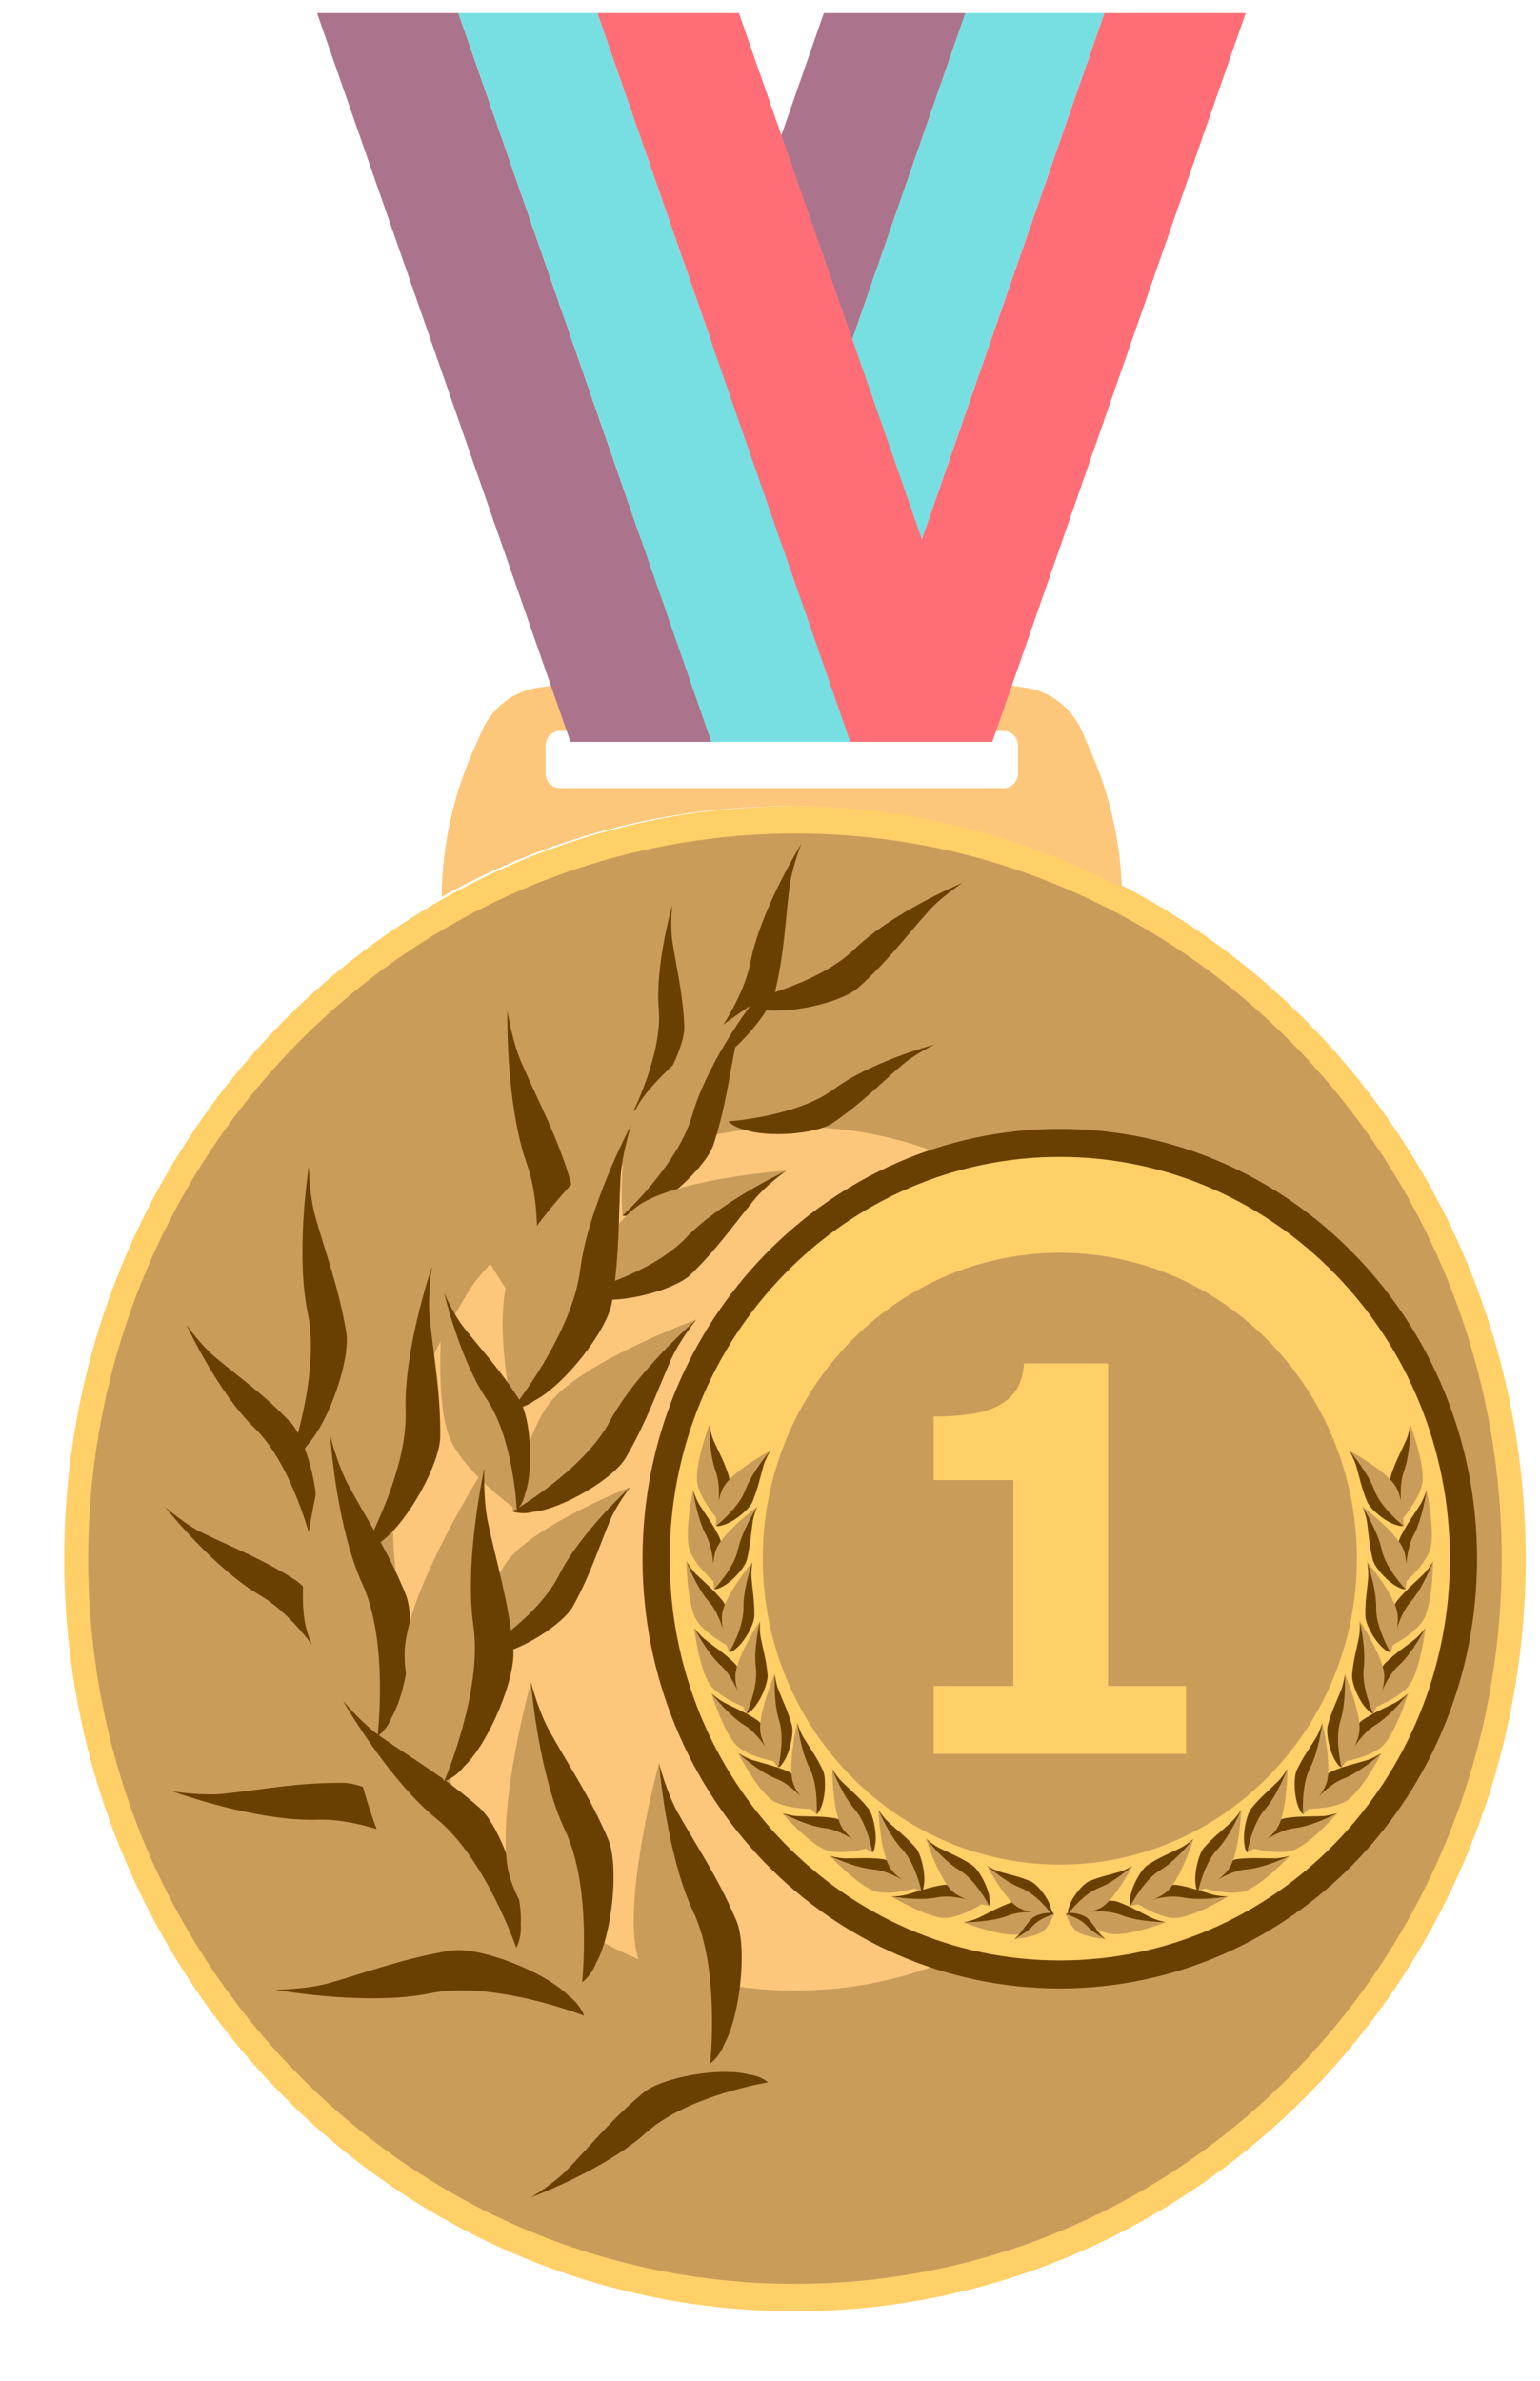 <svg width="22" height="34" viewBox="0 0 22 34" fill="none" xmlns="http://www.w3.org/2000/svg">
<g id="Group 27">
<path id="path16" d="M16.098 12.682C19.48 14.46 21.796 18.081 21.796 22.259C21.796 28.195 17.122 33.007 11.356 33.007C5.59 33.007 0.917 28.195 0.917 22.259C0.917 18.179 3.125 14.63 6.379 12.809C7.858 11.982 9.553 11.512 11.356 11.512C13.063 11.512 14.675 11.934 16.098 12.682Z" fill="#FFCF68"/>
<path id="path18" d="M11.356 32.567C8.682 32.567 6.167 31.495 4.276 29.548C2.385 27.601 1.344 25.013 1.344 22.259C1.344 18.477 3.352 15.004 6.583 13.196C8.039 12.382 9.689 11.952 11.356 11.952C12.958 11.952 14.488 12.329 15.903 13.074C17.522 13.925 18.888 15.214 19.853 16.804C20.844 18.437 21.369 20.323 21.369 22.259C21.369 25.013 20.327 27.601 18.436 29.548C16.545 31.495 14.03 32.567 11.356 32.567Z" fill="#FDC77B"/>
<path id="path20" d="M11.356 31.31C9.008 31.31 6.8 30.369 5.14 28.659C3.479 26.95 2.565 24.677 2.565 22.259C2.565 18.938 4.328 15.889 7.165 14.301C8.443 13.586 9.892 13.209 11.356 13.209C12.763 13.209 14.106 13.54 15.349 14.194C16.77 14.941 17.969 16.073 18.817 17.469C19.687 18.903 20.148 20.559 20.148 22.259C20.148 24.677 19.233 26.95 17.573 28.659C15.912 30.369 13.704 31.31 11.356 31.31Z" stroke="#CA9C5A" stroke-width="2.611" stroke-miterlimit="10"/>
<path id="path22" d="M11.356 28.397C9.764 28.397 8.267 27.758 7.141 26.599C6.015 25.44 5.395 23.899 5.395 22.259C5.395 20.007 6.59 17.94 8.514 16.863C9.381 16.378 10.364 16.122 11.356 16.122C12.31 16.122 13.221 16.347 14.064 16.791C15.027 17.297 15.841 18.065 16.415 19.011C17.005 19.983 17.318 21.107 17.318 22.259C17.318 23.899 16.697 25.44 15.572 26.599C14.445 27.758 12.948 28.397 11.356 28.397V28.397Z" stroke="#FDC77B" stroke-width="1.865" stroke-miterlimit="10"/>
<path id="path24" d="M11.356 29.733C9.417 29.733 7.594 28.955 6.223 27.544C4.853 26.132 4.098 24.256 4.098 22.259C4.098 19.517 5.553 16.999 7.896 15.688C8.951 15.098 10.148 14.787 11.356 14.787C12.518 14.787 13.627 15.06 14.653 15.6C15.826 16.217 16.817 17.152 17.516 18.304C18.235 19.488 18.615 20.856 18.615 22.259C18.615 24.255 17.86 26.132 16.489 27.544C15.118 28.955 13.295 29.733 11.356 29.733V29.733Z" stroke="#CA9C5A" stroke-width="2.611" stroke-miterlimit="10"/>
<path id="path26" d="M14.543 11.046V10.649C14.543 10.534 14.453 10.44 14.341 10.44H7.996C7.885 10.44 7.794 10.534 7.794 10.649V11.046C7.794 11.161 7.885 11.255 7.996 11.255H14.341C14.453 11.255 14.543 11.161 14.543 11.046ZM15.59 10.748C15.856 11.359 16.003 12.016 16.027 12.682C14.604 11.934 12.992 11.512 11.285 11.512C9.482 11.512 7.787 11.982 6.308 12.809C6.316 12.099 6.465 11.398 6.748 10.748L6.88 10.446C7.027 10.108 7.332 9.871 7.689 9.82L8.078 9.763C10.128 9.468 12.209 9.468 14.26 9.763L14.648 9.82C15.005 9.871 15.311 10.108 15.458 10.446L15.59 10.748Z" fill="#FDC77B"/>
<path id="path28" d="M17.796 0.187L14.176 10.594H12.165L15.774 0.195V0.187H17.796Z" fill="#FF6E77"/>
<path id="path30" d="M15.774 0.187V0.195L12.165 10.594H10.179L13.788 0.195V0.187H15.774Z" fill="#77DFE1"/>
<path id="path32" d="M13.788 0.187V0.195L10.179 10.594H8.15L11.769 0.187H13.788Z" fill="#AC748C"/>
<path id="path34" d="M21.101 22.26C21.101 25.649 18.432 28.397 15.14 28.397C11.848 28.397 9.179 25.649 9.179 22.26C9.179 18.87 11.848 16.122 15.14 16.122C18.432 16.122 21.101 18.87 21.101 22.26Z" fill="#6A4000"/>
<path id="path36" d="M4.529 0.187L8.149 10.594H10.161L6.551 0.195V0.187H4.529Z" fill="#AC748C"/>
<path id="path38" d="M6.551 0.187V0.195L10.161 10.594H12.146L8.537 0.195V0.187H6.551Z" fill="#77DFE1"/>
<path id="path40" d="M8.537 0.187V0.195L12.146 10.594H14.175L10.556 0.187H8.537Z" fill="#FF6E77"/>
<path id="path42" d="M20.713 22.26C20.713 25.428 18.218 27.997 15.14 27.997C12.062 27.997 9.567 25.428 9.567 22.26C9.567 19.091 12.062 16.522 15.14 16.522C18.218 16.522 20.713 19.091 20.713 22.26Z" fill="#FFCF68"/>
<path id="path44" d="M19.384 22.26C19.384 24.672 17.484 26.628 15.14 26.628C12.796 26.628 10.896 24.672 10.896 22.26C10.896 19.847 12.796 17.891 15.14 17.891C17.484 17.891 19.384 19.847 19.384 22.26Z" fill="#CA9C5A"/>
<path id="path46" d="M16.943 25.048H13.337V24.077H14.476V21.137H13.337V20.23C13.511 20.23 13.678 20.219 13.838 20.198C13.997 20.177 14.13 20.14 14.237 20.088C14.363 20.026 14.457 19.945 14.52 19.845C14.583 19.745 14.619 19.621 14.629 19.471H15.829V24.077H16.943V25.048Z" fill="#FFCF68"/>
<path id="path48" d="M10.132 20.349C10.132 20.349 10.132 20.349 10.132 20.35C10.132 20.376 10.13 20.758 10.223 21.011C10.319 21.274 10.238 21.682 10.238 21.682C10.238 21.682 9.976 21.375 9.958 21.151C9.935 20.881 10.126 20.364 10.132 20.349Z" fill="#CA9C5A"/>
<path id="path50" d="M10.194 20.571C10.268 20.737 10.345 20.87 10.408 21.069C10.446 21.185 10.39 21.481 10.306 21.604C10.279 21.66 10.238 21.682 10.238 21.682C10.238 21.682 10.319 21.274 10.223 21.011C10.13 20.758 10.132 20.376 10.132 20.35C10.135 20.364 10.156 20.484 10.194 20.571Z" fill="#6A4000"/>
<path id="path52" d="M11.004 20.718C11.004 20.718 11.004 20.718 11.004 20.718C10.986 20.738 10.741 21.024 10.648 21.277C10.551 21.54 10.228 21.791 10.228 21.791C10.228 21.791 10.229 21.382 10.359 21.201C10.515 20.983 10.989 20.725 11.004 20.718Z" fill="#CA9C5A"/>
<path id="path54" d="M10.908 20.927C10.857 21.102 10.829 21.254 10.75 21.446C10.704 21.559 10.472 21.744 10.33 21.779C10.274 21.802 10.228 21.791 10.228 21.791C10.228 21.791 10.551 21.54 10.648 21.277C10.741 21.024 10.986 20.738 11.004 20.718C10.996 20.731 10.935 20.836 10.908 20.927Z" fill="#6A4000"/>
<path id="path56" d="M9.901 21.283C9.901 21.283 9.902 21.284 9.902 21.284C9.905 21.31 9.958 21.688 10.086 21.925C10.218 22.17 10.195 22.586 10.195 22.586C10.195 22.586 9.893 22.322 9.843 22.103C9.782 21.839 9.898 21.3 9.901 21.283Z" fill="#CA9C5A"/>
<path id="path58" d="M9.995 21.494C10.091 21.647 10.186 21.767 10.277 21.954C10.33 22.063 10.318 22.364 10.252 22.498C10.233 22.558 10.195 22.586 10.195 22.586C10.195 22.586 10.218 22.17 10.086 21.925C9.958 21.688 9.905 21.31 9.902 21.284C9.907 21.298 9.944 21.414 9.995 21.494Z" fill="#6A4000"/>
<path id="path60" d="M10.817 21.517C10.816 21.517 10.816 21.517 10.816 21.517C10.802 21.54 10.599 21.859 10.543 22.124C10.486 22.398 10.202 22.695 10.202 22.695C10.202 22.695 10.144 22.291 10.247 22.092C10.37 21.853 10.803 21.526 10.817 21.517Z" fill="#CA9C5A"/>
<path id="path62" d="M10.752 21.738C10.726 21.919 10.72 22.074 10.669 22.276C10.639 22.394 10.436 22.612 10.301 22.668C10.248 22.7 10.202 22.695 10.202 22.695C10.202 22.695 10.486 22.398 10.543 22.124C10.6 21.859 10.802 21.54 10.816 21.517C10.811 21.531 10.765 21.644 10.752 21.738Z" fill="#6A4000"/>
<path id="path64" d="M9.806 22.297C9.806 22.298 9.807 22.298 9.807 22.298C9.816 22.323 9.952 22.678 10.13 22.878C10.314 23.085 10.385 23.495 10.385 23.495C10.385 23.495 10.032 23.31 9.934 23.109C9.815 22.867 9.806 22.315 9.806 22.297Z" fill="#CA9C5A"/>
<path id="path66" d="M9.944 22.48C10.073 22.606 10.192 22.701 10.323 22.861C10.399 22.954 10.455 23.25 10.421 23.396C10.416 23.459 10.385 23.495 10.385 23.495C10.385 23.495 10.314 23.085 10.13 22.878C9.952 22.678 9.816 22.323 9.807 22.298C9.815 22.311 9.877 22.415 9.944 22.48Z" fill="#6A4000"/>
<path id="path68" d="M10.749 22.306C10.749 22.307 10.749 22.307 10.749 22.307C10.74 22.332 10.615 22.691 10.62 22.962C10.626 23.243 10.416 23.599 10.416 23.599C10.416 23.599 10.269 23.22 10.325 23.003C10.391 22.74 10.738 22.319 10.749 22.306Z" fill="#CA9C5A"/>
<path id="path70" d="M10.736 22.538C10.752 22.72 10.78 22.871 10.776 23.08C10.774 23.202 10.626 23.463 10.506 23.549C10.462 23.593 10.416 23.599 10.416 23.599C10.416 23.599 10.626 23.243 10.62 22.962C10.615 22.691 10.74 22.332 10.749 22.307C10.747 22.322 10.728 22.443 10.736 22.538Z" fill="#6A4000"/>
<path id="path72" d="M9.917 23.249C9.918 23.249 9.918 23.249 9.918 23.25C9.93 23.273 10.103 23.61 10.301 23.789C10.506 23.974 10.621 24.374 10.621 24.374C10.621 24.374 10.25 24.23 10.131 24.041C9.987 23.814 9.919 23.266 9.917 23.249Z" fill="#CA9C5A"/>
<path id="path74" d="M10.074 23.415C10.216 23.526 10.344 23.606 10.491 23.75C10.577 23.834 10.664 24.122 10.646 24.271C10.647 24.334 10.621 24.374 10.621 24.374C10.621 24.374 10.506 23.974 10.301 23.789C10.103 23.61 9.93 23.273 9.918 23.25C9.927 23.261 10.001 23.357 10.074 23.415Z" fill="#6A4000"/>
<path id="path76" d="M10.856 23.151C10.855 23.151 10.856 23.152 10.856 23.152C10.849 23.178 10.763 23.549 10.797 23.817C10.833 24.096 10.663 24.474 10.663 24.474C10.663 24.474 10.476 24.114 10.508 23.891C10.546 23.623 10.846 23.165 10.856 23.151Z" fill="#CA9C5A"/>
<path id="path78" d="M10.867 23.382C10.902 23.562 10.947 23.709 10.965 23.917C10.975 24.039 10.856 24.314 10.747 24.414C10.708 24.462 10.663 24.474 10.663 24.474C10.663 24.474 10.833 24.096 10.797 23.817C10.763 23.549 10.849 23.178 10.856 23.152C10.855 23.167 10.849 23.289 10.867 23.382Z" fill="#6A4000"/>
<path id="path80" d="M10.163 24.182C10.163 24.182 10.164 24.182 10.164 24.183C10.18 24.204 10.411 24.502 10.637 24.64C10.872 24.782 11.057 25.153 11.057 25.153C11.057 25.153 10.666 25.082 10.515 24.92C10.333 24.724 10.168 24.198 10.163 24.182Z" fill="#CA9C5A"/>
<path id="path82" d="M10.347 24.315C10.506 24.397 10.646 24.452 10.817 24.565C10.916 24.631 11.054 24.898 11.063 25.048C11.076 25.109 11.057 25.153 11.057 25.153C11.057 25.153 10.872 24.782 10.637 24.64C10.411 24.502 10.18 24.204 10.164 24.183C10.175 24.192 10.264 24.272 10.347 24.315Z" fill="#6A4000"/>
<path id="path84" d="M11.067 23.907C11.067 23.907 11.068 23.907 11.068 23.908C11.066 23.934 11.048 24.315 11.13 24.573C11.215 24.84 11.116 25.243 11.116 25.243C11.116 25.243 10.868 24.925 10.859 24.7C10.848 24.429 11.06 23.922 11.067 23.907Z" fill="#CA9C5A"/>
<path id="path86" d="M11.12 24.132C11.187 24.301 11.257 24.438 11.313 24.639C11.345 24.756 11.277 25.05 11.188 25.169C11.158 25.223 11.116 25.243 11.116 25.243C11.116 25.243 11.215 24.84 11.13 24.573C11.048 24.315 11.066 23.934 11.068 23.908C11.07 23.922 11.085 24.044 11.12 24.132Z" fill="#6A4000"/>
<path id="path88" d="M10.546 25.037C10.546 25.038 10.546 25.038 10.547 25.038C10.566 25.056 10.844 25.308 11.091 25.403C11.346 25.501 11.591 25.832 11.591 25.832C11.591 25.832 11.194 25.834 11.018 25.7C10.805 25.54 10.553 25.053 10.546 25.037Z" fill="#CA9C5A"/>
<path id="path90" d="M10.75 25.136C10.92 25.188 11.067 25.216 11.255 25.297C11.364 25.344 11.544 25.582 11.579 25.728C11.602 25.786 11.591 25.832 11.591 25.832C11.591 25.832 11.346 25.501 11.091 25.403C10.844 25.308 10.566 25.056 10.547 25.038C10.559 25.046 10.661 25.108 10.75 25.136Z" fill="#6A4000"/>
<path id="path92" d="M11.389 24.604C11.389 24.604 11.39 24.604 11.39 24.605C11.393 24.631 11.44 25.009 11.564 25.248C11.693 25.495 11.664 25.911 11.664 25.911C11.664 25.911 11.366 25.642 11.319 25.422C11.262 25.158 11.385 24.62 11.389 24.604Z" fill="#CA9C5A"/>
<path id="path94" d="M11.48 24.816C11.574 24.97 11.667 25.092 11.755 25.28C11.807 25.39 11.79 25.691 11.723 25.824C11.703 25.883 11.665 25.911 11.665 25.911C11.665 25.911 11.693 25.495 11.564 25.248C11.44 25.009 11.393 24.631 11.39 24.605C11.394 24.619 11.43 24.735 11.48 24.816Z" fill="#6A4000"/>
<path id="path96" d="M11.172 25.892C11.172 25.892 11.173 25.892 11.173 25.892C11.196 25.904 11.525 26.079 11.787 26.109C12.058 26.14 12.374 26.4 12.374 26.4C12.374 26.4 11.99 26.501 11.787 26.416C11.543 26.314 11.183 25.904 11.172 25.892Z" fill="#CA9C5A"/>
<path id="path98" d="M11.393 25.936C11.571 25.943 11.72 25.934 11.921 25.965C12.038 25.984 12.27 26.169 12.338 26.302C12.374 26.352 12.374 26.4 12.374 26.4C12.374 26.4 12.058 26.14 11.787 26.109C11.525 26.079 11.196 25.904 11.173 25.892C11.187 25.896 11.3 25.931 11.393 25.936Z" fill="#6A4000"/>
<path id="path100" d="M11.887 25.259C11.888 25.259 11.888 25.26 11.888 25.26C11.897 25.285 12.033 25.64 12.21 25.84C12.393 26.048 12.464 26.458 12.464 26.458C12.464 26.458 12.111 26.272 12.013 26.071C11.895 25.829 11.887 25.276 11.887 25.259Z" fill="#CA9C5A"/>
<path id="path102" d="M12.025 25.442C12.154 25.569 12.272 25.663 12.402 25.823C12.479 25.917 12.534 26.213 12.5 26.359C12.494 26.422 12.464 26.458 12.464 26.458C12.464 26.458 12.393 26.048 12.21 25.84C12.033 25.64 11.897 25.285 11.888 25.26C11.896 25.273 11.958 25.376 12.025 25.442Z" fill="#6A4000"/>
<path id="path104" d="M11.855 26.503C11.855 26.504 11.856 26.503 11.856 26.504C11.879 26.515 12.215 26.677 12.477 26.698C12.749 26.719 13.074 26.967 13.074 26.967C13.074 26.967 12.694 27.082 12.488 27.004C12.241 26.912 11.867 26.516 11.855 26.503Z" fill="#CA9C5A"/>
<path id="path106" d="M12.078 26.539C12.255 26.54 12.404 26.525 12.606 26.549C12.724 26.563 12.961 26.739 13.034 26.87C13.072 26.919 13.074 26.967 13.074 26.967C13.074 26.967 12.749 26.719 12.477 26.698C12.215 26.677 11.879 26.515 11.856 26.504C11.87 26.507 11.985 26.538 12.078 26.539Z" fill="#6A4000"/>
<path id="path108" d="M12.548 25.845C12.548 25.845 12.548 25.845 12.548 25.846C12.558 25.87 12.706 26.22 12.89 26.413C13.081 26.614 13.166 27.021 13.166 27.021C13.166 27.021 12.807 26.849 12.702 26.651C12.575 26.413 12.548 25.862 12.548 25.845Z" fill="#CA9C5A"/>
<path id="path110" d="M12.692 26.022C12.825 26.144 12.946 26.234 13.082 26.389C13.162 26.48 13.227 26.774 13.198 26.921C13.195 26.984 13.166 27.021 13.166 27.021C13.166 27.021 13.081 26.614 12.89 26.413C12.706 26.22 12.558 25.87 12.548 25.846C12.556 25.858 12.623 25.959 12.692 26.022Z" fill="#6A4000"/>
<path id="path112" d="M12.733 27.083C12.733 27.083 12.733 27.083 12.734 27.083C12.759 27.088 13.125 27.151 13.383 27.098C13.65 27.042 14.028 27.191 14.028 27.191C14.028 27.191 13.692 27.407 13.474 27.39C13.211 27.37 12.747 27.092 12.733 27.083Z" fill="#CA9C5A"/>
<path id="path114" d="M12.956 27.056C13.127 27.008 13.267 26.952 13.468 26.919C13.585 26.9 13.86 27.004 13.964 27.109C14.013 27.146 14.028 27.191 14.028 27.191C14.028 27.191 13.65 27.042 13.383 27.098C13.125 27.151 12.759 27.088 12.734 27.083C12.748 27.083 12.867 27.081 12.956 27.056Z" fill="#6A4000"/>
<path id="path116" d="M13.763 27.453C13.763 27.453 13.764 27.453 13.764 27.453C13.79 27.453 14.16 27.453 14.406 27.356C14.661 27.255 15.057 27.337 15.057 27.337C15.057 27.337 14.761 27.608 14.543 27.628C14.281 27.653 13.778 27.46 13.763 27.453Z" fill="#CA9C5A"/>
<path id="path118" d="M13.979 27.388C14.14 27.311 14.268 27.232 14.461 27.165C14.573 27.125 14.861 27.18 14.981 27.266C15.036 27.294 15.057 27.337 15.057 27.337C15.057 27.337 14.661 27.255 14.406 27.356C14.16 27.453 13.79 27.453 13.764 27.453C13.778 27.45 13.895 27.428 13.979 27.388Z" fill="#6A4000"/>
<path id="path120" d="M13.227 26.257C13.227 26.257 13.228 26.257 13.228 26.257C13.244 26.278 13.478 26.574 13.706 26.709C13.942 26.849 14.131 27.218 14.131 27.218C14.131 27.218 13.74 27.152 13.587 26.991C13.403 26.797 13.232 26.273 13.227 26.257Z" fill="#CA9C5A"/>
<path id="path122" d="M13.412 26.388C13.572 26.468 13.713 26.521 13.885 26.633C13.985 26.698 14.125 26.963 14.136 27.113C14.149 27.174 14.131 27.218 14.131 27.218C14.131 27.218 13.942 26.849 13.706 26.709C13.478 26.574 13.244 26.278 13.228 26.257C13.239 26.267 13.329 26.346 13.412 26.388Z" fill="#6A4000"/>
<path id="path124" d="M14.101 26.646C14.101 26.647 14.102 26.647 14.102 26.647C14.119 26.662 14.365 26.88 14.581 26.961C14.806 27.045 15.023 27.333 15.023 27.333C15.023 27.333 14.676 27.337 14.52 27.223C14.333 27.084 14.108 26.66 14.101 26.646Z" fill="#CA9C5A"/>
<path id="path126" d="M14.28 26.73C14.43 26.774 14.559 26.798 14.724 26.867C14.82 26.908 14.98 27.114 15.011 27.242C15.032 27.292 15.023 27.333 15.023 27.333C15.023 27.333 14.806 27.045 14.581 26.961C14.365 26.88 14.119 26.662 14.102 26.647C14.113 26.653 14.203 26.707 14.28 26.73Z" fill="#6A4000"/>
<path id="path128" d="M14.485 27.694C14.485 27.694 14.485 27.694 14.485 27.694C14.497 27.688 14.668 27.6 14.76 27.497C14.856 27.391 15.057 27.335 15.057 27.335C15.057 27.335 14.981 27.53 14.884 27.591C14.769 27.664 14.493 27.693 14.485 27.694Z" fill="#CA9C5A"/>
<path id="path130" d="M14.57 27.613C14.627 27.539 14.669 27.472 14.743 27.396C14.786 27.351 14.932 27.309 15.006 27.32C15.038 27.32 15.057 27.335 15.057 27.335C15.057 27.335 14.856 27.391 14.761 27.497C14.668 27.6 14.497 27.688 14.485 27.694C14.491 27.689 14.54 27.651 14.57 27.613Z" fill="#6A4000"/>
<path id="path132" d="M20.148 20.349C20.148 20.349 20.148 20.349 20.148 20.35C20.148 20.376 20.15 20.758 20.057 21.011C19.961 21.274 20.043 21.682 20.043 21.682C20.043 21.682 20.304 21.375 20.323 21.151C20.346 20.881 20.154 20.364 20.148 20.349Z" fill="#CA9C5A"/>
<path id="path134" d="M20.086 20.571C20.012 20.737 19.936 20.87 19.872 21.069C19.835 21.185 19.89 21.481 19.974 21.604C20.001 21.66 20.043 21.682 20.043 21.682C20.043 21.682 19.961 21.274 20.057 21.011C20.15 20.758 20.148 20.376 20.148 20.35C20.145 20.364 20.125 20.484 20.086 20.571Z" fill="#6A4000"/>
<path id="path136" d="M19.276 20.718C19.276 20.718 19.276 20.718 19.276 20.718C19.294 20.738 19.54 21.024 19.633 21.277C19.729 21.54 20.052 21.791 20.052 21.791C20.052 21.791 20.052 21.382 19.922 21.201C19.765 20.983 19.291 20.725 19.276 20.718Z" fill="#CA9C5A"/>
<path id="path138" d="M19.372 20.927C19.423 21.102 19.451 21.254 19.531 21.446C19.577 21.559 19.808 21.744 19.95 21.779C20.007 21.802 20.052 21.791 20.052 21.791C20.052 21.791 19.729 21.54 19.633 21.277C19.54 21.024 19.294 20.738 19.277 20.718C19.284 20.731 19.345 20.836 19.372 20.927Z" fill="#6A4000"/>
<path id="path140" d="M20.379 21.283C20.379 21.283 20.379 21.284 20.379 21.284C20.375 21.31 20.323 21.688 20.195 21.925C20.062 22.17 20.085 22.586 20.085 22.586C20.085 22.586 20.387 22.322 20.438 22.103C20.498 21.839 20.383 21.3 20.379 21.283Z" fill="#CA9C5A"/>
<path id="path142" d="M20.286 21.494C20.189 21.647 20.095 21.767 20.003 21.954C19.95 22.063 19.962 22.364 20.028 22.498C20.047 22.558 20.085 22.586 20.085 22.586C20.085 22.586 20.062 22.17 20.195 21.925C20.322 21.688 20.375 21.31 20.379 21.284C20.374 21.298 20.336 21.414 20.286 21.494Z" fill="#6A4000"/>
<path id="path144" d="M19.464 21.517C19.464 21.517 19.464 21.517 19.464 21.517C19.479 21.54 19.681 21.859 19.737 22.124C19.795 22.398 20.079 22.695 20.079 22.695C20.079 22.695 20.136 22.291 20.033 22.092C19.91 21.853 19.477 21.526 19.464 21.517Z" fill="#CA9C5A"/>
<path id="path146" d="M19.529 21.738C19.554 21.919 19.561 22.074 19.612 22.276C19.642 22.394 19.844 22.612 19.98 22.668C20.032 22.7 20.079 22.695 20.079 22.695C20.079 22.695 19.795 22.398 19.737 22.124C19.681 21.859 19.479 21.54 19.464 21.517C19.47 21.531 19.515 21.644 19.529 21.738Z" fill="#6A4000"/>
<path id="path148" d="M20.474 22.297C20.474 22.298 20.474 22.298 20.474 22.298C20.464 22.323 20.328 22.678 20.15 22.878C19.966 23.085 19.895 23.495 19.895 23.495C19.895 23.495 20.248 23.31 20.347 23.109C20.465 22.867 20.474 22.315 20.474 22.297Z" fill="#CA9C5A"/>
<path id="path150" d="M20.336 22.48C20.207 22.606 20.089 22.701 19.958 22.861C19.881 22.954 19.826 23.25 19.859 23.396C19.865 23.459 19.895 23.495 19.895 23.495C19.895 23.495 19.966 23.085 20.151 22.878C20.328 22.678 20.464 22.323 20.474 22.298C20.466 22.311 20.403 22.415 20.336 22.48Z" fill="#6A4000"/>
<path id="path152" d="M19.531 22.306C19.531 22.307 19.531 22.307 19.531 22.307C19.54 22.332 19.666 22.691 19.66 22.962C19.655 23.243 19.864 23.599 19.864 23.599C19.864 23.599 20.011 23.22 19.956 23.003C19.89 22.74 19.542 22.319 19.531 22.306Z" fill="#CA9C5A"/>
<path id="path154" d="M19.545 22.538C19.529 22.72 19.5 22.871 19.505 23.08C19.507 23.202 19.655 23.463 19.774 23.549C19.818 23.593 19.864 23.599 19.864 23.599C19.864 23.599 19.655 23.243 19.66 22.962C19.666 22.691 19.54 22.332 19.531 22.307C19.534 22.322 19.553 22.443 19.545 22.538Z" fill="#6A4000"/>
<path id="path156" d="M20.363 23.249C20.363 23.249 20.362 23.249 20.362 23.25C20.35 23.273 20.177 23.61 19.979 23.789C19.774 23.974 19.66 24.374 19.66 24.374C19.66 24.374 20.031 24.23 20.15 24.041C20.293 23.814 20.361 23.266 20.363 23.249Z" fill="#CA9C5A"/>
<path id="path158" d="M20.206 23.415C20.065 23.526 19.937 23.606 19.79 23.75C19.704 23.834 19.617 24.122 19.635 24.271C19.633 24.334 19.66 24.374 19.66 24.374C19.66 24.374 19.774 23.974 19.979 23.789C20.177 23.61 20.35 23.273 20.362 23.25C20.353 23.261 20.28 23.357 20.206 23.415Z" fill="#6A4000"/>
<path id="path160" d="M19.425 23.151C19.425 23.151 19.425 23.152 19.425 23.152C19.431 23.178 19.517 23.549 19.483 23.817C19.448 24.096 19.618 24.474 19.618 24.474C19.618 24.474 19.804 24.114 19.773 23.891C19.735 23.623 19.434 23.165 19.425 23.151Z" fill="#CA9C5A"/>
<path id="path162" d="M19.413 23.382C19.378 23.562 19.334 23.709 19.316 23.917C19.305 24.039 19.424 24.314 19.534 24.414C19.573 24.462 19.618 24.474 19.618 24.474C19.618 24.474 19.448 24.096 19.483 23.817C19.517 23.549 19.431 23.178 19.425 23.152C19.425 23.167 19.432 23.289 19.413 23.382Z" fill="#6A4000"/>
<path id="path164" d="M20.117 24.182C20.117 24.182 20.117 24.182 20.117 24.183C20.101 24.204 19.87 24.502 19.643 24.64C19.408 24.782 19.224 25.153 19.224 25.153C19.224 25.153 19.614 25.082 19.765 24.92C19.947 24.724 20.113 24.198 20.117 24.182Z" fill="#CA9C5A"/>
<path id="path166" d="M19.933 24.315C19.775 24.397 19.634 24.452 19.464 24.565C19.364 24.631 19.227 24.898 19.218 25.048C19.205 25.109 19.224 25.153 19.224 25.153C19.224 25.153 19.408 24.782 19.643 24.64C19.87 24.502 20.101 24.204 20.117 24.183C20.106 24.192 20.016 24.272 19.933 24.315Z" fill="#6A4000"/>
<path id="path168" d="M19.213 23.907C19.213 23.907 19.213 23.907 19.213 23.908C19.214 23.934 19.232 24.315 19.15 24.573C19.066 24.84 19.165 25.243 19.165 25.243C19.165 25.243 19.413 24.925 19.422 24.7C19.433 24.429 19.22 23.922 19.213 23.907Z" fill="#CA9C5A"/>
<path id="path170" d="M19.16 24.132C19.093 24.301 19.023 24.438 18.968 24.639C18.936 24.756 19.003 25.05 19.093 25.169C19.122 25.223 19.165 25.243 19.165 25.243C19.165 25.243 19.066 24.84 19.15 24.573C19.232 24.315 19.214 23.934 19.213 23.908C19.211 23.922 19.195 24.044 19.16 24.132Z" fill="#6A4000"/>
<path id="path172" d="M19.735 25.037C19.734 25.038 19.734 25.038 19.734 25.038C19.715 25.056 19.436 25.308 19.19 25.403C18.934 25.501 18.689 25.832 18.689 25.832C18.689 25.832 19.086 25.834 19.262 25.7C19.475 25.54 19.727 25.053 19.735 25.037Z" fill="#CA9C5A"/>
<path id="path174" d="M19.531 25.136C19.36 25.188 19.213 25.216 19.026 25.297C18.917 25.344 18.736 25.582 18.701 25.728C18.678 25.786 18.69 25.832 18.69 25.832C18.69 25.832 18.934 25.501 19.19 25.403C19.436 25.308 19.715 25.056 19.734 25.038C19.721 25.046 19.619 25.108 19.531 25.136Z" fill="#6A4000"/>
<path id="path176" d="M18.891 24.604C18.891 24.604 18.891 24.604 18.891 24.605C18.888 24.631 18.84 25.009 18.716 25.248C18.587 25.495 18.616 25.911 18.616 25.911C18.616 25.911 18.914 25.642 18.962 25.422C19.019 25.158 18.895 24.62 18.891 24.604Z" fill="#CA9C5A"/>
<path id="path178" d="M18.801 24.816C18.706 24.97 18.614 25.092 18.525 25.28C18.474 25.39 18.49 25.691 18.558 25.824C18.578 25.883 18.616 25.911 18.616 25.911C18.616 25.911 18.587 25.495 18.716 25.248C18.84 25.009 18.888 24.631 18.891 24.605C18.886 24.619 18.85 24.735 18.801 24.816Z" fill="#6A4000"/>
<path id="path180" d="M19.108 25.892C19.108 25.892 19.108 25.892 19.107 25.892C19.084 25.904 18.755 26.079 18.493 26.109C18.222 26.14 17.907 26.4 17.907 26.4C17.907 26.4 18.291 26.501 18.493 26.416C18.737 26.314 19.097 25.904 19.108 25.892Z" fill="#CA9C5A"/>
<path id="path182" d="M18.887 25.936C18.71 25.943 18.56 25.934 18.36 25.965C18.242 25.984 18.011 26.169 17.943 26.302C17.907 26.352 17.907 26.4 17.907 26.4C17.907 26.4 18.222 26.14 18.493 26.109C18.755 26.079 19.084 25.904 19.107 25.892C19.093 25.896 18.98 25.931 18.887 25.936Z" fill="#6A4000"/>
<path id="path184" d="M18.393 25.259C18.393 25.259 18.392 25.26 18.392 25.26C18.383 25.285 18.248 25.64 18.071 25.84C17.887 26.048 17.817 26.458 17.817 26.458C17.817 26.458 18.17 26.272 18.267 26.071C18.385 25.829 18.393 25.276 18.393 25.259Z" fill="#CA9C5A"/>
<path id="path186" d="M18.255 25.442C18.127 25.569 18.008 25.663 17.878 25.823C17.802 25.917 17.747 26.213 17.781 26.359C17.786 26.422 17.817 26.458 17.817 26.458C17.817 26.458 17.887 26.048 18.071 25.84C18.248 25.64 18.383 25.285 18.392 25.26C18.384 25.273 18.322 25.376 18.255 25.442Z" fill="#6A4000"/>
<path id="path188" d="M18.425 26.503C18.425 26.504 18.425 26.503 18.424 26.504C18.401 26.515 18.066 26.677 17.803 26.698C17.531 26.719 17.206 26.967 17.206 26.967C17.206 26.967 17.587 27.082 17.792 27.004C18.04 26.912 18.414 26.516 18.425 26.503Z" fill="#CA9C5A"/>
<path id="path190" d="M18.203 26.539C18.025 26.54 17.876 26.525 17.674 26.549C17.557 26.563 17.319 26.739 17.246 26.87C17.208 26.919 17.206 26.967 17.206 26.967C17.206 26.967 17.531 26.719 17.803 26.698C18.066 26.677 18.401 26.515 18.424 26.504C18.41 26.507 18.296 26.538 18.203 26.539Z" fill="#6A4000"/>
<path id="path192" d="M17.733 25.845C17.733 25.845 17.732 25.845 17.732 25.846C17.722 25.87 17.574 26.22 17.39 26.413C17.199 26.614 17.114 27.021 17.114 27.021C17.114 27.021 17.474 26.849 17.579 26.651C17.705 26.413 17.732 25.862 17.733 25.845Z" fill="#CA9C5A"/>
<path id="path194" d="M17.589 26.022C17.456 26.144 17.334 26.234 17.198 26.389C17.119 26.48 17.053 26.774 17.082 26.921C17.085 26.984 17.114 27.021 17.114 27.021C17.114 27.021 17.199 26.614 17.39 26.413C17.574 26.22 17.722 25.87 17.732 25.846C17.724 25.858 17.658 25.959 17.589 26.022Z" fill="#6A4000"/>
<path id="path196" d="M17.548 27.083C17.547 27.083 17.547 27.083 17.547 27.083C17.521 27.088 17.156 27.151 16.898 27.098C16.63 27.042 16.252 27.191 16.252 27.191C16.252 27.191 16.589 27.407 16.807 27.39C17.069 27.37 17.533 27.092 17.548 27.083Z" fill="#CA9C5A"/>
<path id="path198" d="M17.324 27.056C17.153 27.008 17.013 26.952 16.813 26.919C16.696 26.9 16.42 27.004 16.316 27.109C16.267 27.146 16.252 27.191 16.252 27.191C16.252 27.191 16.63 27.042 16.898 27.098C17.156 27.151 17.521 27.088 17.547 27.083C17.532 27.083 17.413 27.081 17.324 27.056Z" fill="#6A4000"/>
<path id="path200" d="M17.053 26.257C17.053 26.257 17.053 26.257 17.052 26.257C17.036 26.278 16.802 26.574 16.574 26.709C16.338 26.849 16.15 27.218 16.15 27.218C16.15 27.218 16.541 27.152 16.694 26.991C16.878 26.797 17.048 26.273 17.053 26.257Z" fill="#CA9C5A"/>
<path id="path202" d="M16.868 26.388C16.708 26.468 16.567 26.521 16.396 26.633C16.296 26.698 16.155 26.963 16.145 27.113C16.131 27.174 16.15 27.218 16.15 27.218C16.15 27.218 16.338 26.849 16.574 26.709C16.802 26.574 17.036 26.278 17.052 26.257C17.041 26.267 16.951 26.346 16.868 26.388Z" fill="#6A4000"/>
<path id="path204" d="M16.657 27.451C16.657 27.451 16.657 27.451 16.656 27.451C16.631 27.451 16.26 27.448 16.015 27.349C15.761 27.247 15.364 27.325 15.364 27.325C15.364 27.325 15.658 27.599 15.876 27.62C16.138 27.648 16.642 27.458 16.657 27.451Z" fill="#CA9C5A"/>
<path id="path206" d="M16.442 27.384C16.281 27.306 16.153 27.226 15.961 27.158C15.85 27.118 15.561 27.171 15.441 27.256C15.386 27.283 15.364 27.325 15.364 27.325C15.364 27.325 15.761 27.247 16.015 27.349C16.26 27.448 16.631 27.451 16.656 27.451C16.642 27.448 16.526 27.425 16.442 27.384Z" fill="#6A4000"/>
<path id="path208" d="M16.179 26.646C16.179 26.647 16.179 26.647 16.178 26.647C16.162 26.662 15.916 26.88 15.699 26.961C15.475 27.045 15.258 27.333 15.258 27.333C15.258 27.333 15.605 27.337 15.76 27.223C15.948 27.084 16.172 26.66 16.179 26.646Z" fill="#CA9C5A"/>
<path id="path210" d="M16 26.73C15.85 26.774 15.721 26.798 15.557 26.867C15.461 26.908 15.3 27.114 15.269 27.242C15.248 27.292 15.258 27.333 15.258 27.333C15.258 27.333 15.475 27.045 15.699 26.961C15.916 26.88 16.162 26.662 16.178 26.647C16.168 26.653 16.078 26.707 16 26.73Z" fill="#6A4000"/>
<path id="path212" d="M15.796 27.694C15.796 27.694 15.795 27.694 15.795 27.694C15.783 27.688 15.612 27.6 15.52 27.497C15.425 27.391 15.223 27.335 15.223 27.335C15.223 27.335 15.3 27.53 15.396 27.591C15.512 27.664 15.787 27.693 15.796 27.694Z" fill="#CA9C5A"/>
<path id="path214" d="M15.71 27.613C15.653 27.539 15.611 27.472 15.537 27.396C15.494 27.351 15.348 27.309 15.274 27.32C15.243 27.32 15.223 27.335 15.223 27.335C15.223 27.335 15.425 27.391 15.52 27.497C15.612 27.6 15.783 27.688 15.795 27.694C15.789 27.689 15.74 27.651 15.71 27.613Z" fill="#6A4000"/>
<path id="path216" d="M12.634 14.336C9.85 14.915 7.737 16.625 6.542 18.698C5.558 20.405 5.419 21.777 5.835 23.404C7.845 31.607 10.7 27.295 14.536 31.291C14.568 31.326 14.563 31.371 14.536 31.397L14.244 31.68C14.218 31.705 14.174 31.707 14.145 31.676C11.78 29.238 9.945 30.166 8.064 28.815C6.467 27.653 5.776 25.227 5.34 23.209C4.915 21.231 5.492 19.465 6.715 17.804C6.788 17.701 7.019 17.419 7.057 17.375C8.558 15.693 10.31 14.61 12.634 14.336Z" fill="#CA9C5A"/>
<path id="path218" d="M4.411 16.656C4.411 16.657 4.411 16.658 4.411 16.659C4.398 16.742 4.223 17.926 4.397 18.756C4.579 19.618 4.143 20.846 4.143 20.846C4.143 20.846 3.468 19.77 3.511 19.064C3.561 18.215 4.385 16.703 4.411 16.656Z" fill="#CA9C5A"/>
<path id="path220" d="M4.505 17.377C4.66 17.928 4.837 18.377 4.946 19.023C5.011 19.4 4.707 20.294 4.391 20.636C4.281 20.797 4.143 20.846 4.143 20.846C4.143 20.846 4.579 19.618 4.397 18.756C4.223 17.926 4.398 16.742 4.411 16.659C4.413 16.706 4.424 17.089 4.505 17.377Z" fill="#6A4000"/>
<path id="path222" d="M6.17 18.086C6.17 18.087 6.17 18.088 6.169 18.09C6.143 18.168 5.766 19.301 5.795 20.151C5.824 21.032 5.184 22.161 5.184 22.161C5.184 22.161 4.705 20.978 4.869 20.292C5.065 19.465 6.136 18.127 6.17 18.086Z" fill="#CA9C5A"/>
<path id="path224" d="M6.138 18.813C6.196 19.384 6.293 19.858 6.289 20.514C6.287 20.897 5.834 21.721 5.465 22C5.329 22.138 5.184 22.161 5.184 22.161C5.184 22.161 5.824 21.032 5.795 20.151C5.766 19.301 6.143 18.168 6.17 18.09C6.163 18.136 6.109 18.515 6.138 18.813Z" fill="#6A4000"/>
<path id="path226" d="M2.662 18.917C2.663 18.918 2.663 18.919 2.664 18.92C2.693 18.984 3.126 19.9 3.638 20.396C4.169 20.909 4.439 21.986 4.439 21.986C4.439 21.986 3.462 21.568 3.161 21.052C2.798 20.432 2.666 18.963 2.662 18.917Z" fill="#CA9C5A"/>
<path id="path228" d="M3.066 19.375C3.434 19.684 3.768 19.911 4.148 20.31C4.37 20.542 4.576 21.319 4.515 21.715C4.513 21.883 4.439 21.986 4.439 21.986C4.439 21.986 4.169 20.909 3.638 20.396C3.126 19.9 2.693 18.984 2.664 18.92C2.687 18.951 2.875 19.214 3.066 19.375Z" fill="#6A4000"/>
<path id="path230" d="M2.357 21.52C2.358 21.521 2.358 21.521 2.359 21.522C2.405 21.58 3.072 22.408 3.717 22.784C4.386 23.173 4.925 24.207 4.925 24.207C4.925 24.207 3.821 24.03 3.388 23.579C2.864 23.038 2.372 21.566 2.357 21.52Z" fill="#CA9C5A"/>
<path id="path232" d="M2.882 21.886C3.334 22.107 3.732 22.254 4.218 22.564C4.502 22.745 4.903 23.488 4.937 23.91C4.976 24.082 4.925 24.207 4.925 24.207C4.925 24.207 4.386 23.173 3.717 22.784C3.072 22.408 2.405 21.58 2.359 21.522C2.391 21.549 2.647 21.77 2.882 21.886Z" fill="#6A4000"/>
<path id="path234" d="M4.717 20.5C4.717 20.501 4.718 20.502 4.718 20.503C4.723 20.59 4.814 21.827 5.178 22.624C5.556 23.451 5.393 24.795 5.393 24.795C5.393 24.795 4.468 23.87 4.352 23.148C4.211 22.278 4.701 20.553 4.717 20.5Z" fill="#CA9C5A"/>
<path id="path236" d="M4.975 21.205C5.256 21.725 5.536 22.136 5.793 22.762C5.943 23.128 5.839 24.103 5.597 24.524C5.522 24.713 5.393 24.795 5.393 24.795C5.393 24.795 5.556 23.451 5.178 22.624C4.814 21.827 4.723 20.59 4.718 20.503C4.73 20.55 4.828 20.934 4.975 21.205Z" fill="#6A4000"/>
<path id="path238" d="M2.459 25.581C2.46 25.582 2.461 25.582 2.463 25.582C2.542 25.611 3.681 26.015 4.537 25.987C5.423 25.958 6.558 26.644 6.558 26.644C6.558 26.644 5.366 27.152 4.676 26.975C3.844 26.764 2.5 25.618 2.459 25.581Z" fill="#CA9C5A"/>
<path id="path240" d="M3.19 25.617C3.765 25.557 4.243 25.455 4.903 25.461C5.288 25.463 6.117 25.949 6.396 26.344C6.535 26.49 6.558 26.644 6.558 26.644C6.558 26.644 5.423 25.958 4.537 25.987C3.681 26.015 2.542 25.611 2.463 25.582C2.509 25.589 2.89 25.648 3.19 25.617Z" fill="#6A4000"/>
<path id="path242" d="M4.899 24.289C4.9 24.29 4.901 24.291 4.901 24.292C4.944 24.366 5.564 25.43 6.237 25.975C6.935 26.539 7.375 27.816 7.375 27.816C7.375 27.816 6.146 27.416 5.727 26.824C5.221 26.112 4.908 24.344 4.899 24.289Z" fill="#CA9C5A"/>
<path id="path244" d="M5.437 24.8C5.915 25.134 6.345 25.373 6.847 25.814C7.14 26.071 7.472 26.991 7.439 27.479C7.455 27.682 7.375 27.816 7.375 27.816C7.375 27.816 6.935 26.539 6.237 25.975C5.564 25.43 4.944 24.366 4.901 24.292C4.933 24.328 5.188 24.626 5.437 24.8Z" fill="#6A4000"/>
<path id="path246" d="M7.584 24.022C7.584 24.024 7.585 24.024 7.585 24.026C7.591 24.112 7.698 25.348 8.072 26.14C8.461 26.962 8.316 28.308 8.316 28.308C8.316 28.308 7.379 27.396 7.253 26.675C7.101 25.807 7.569 24.076 7.584 24.022Z" fill="#CA9C5A"/>
<path id="path248" d="M7.851 24.724C8.139 25.24 8.424 25.647 8.689 26.27C8.844 26.633 8.752 27.61 8.516 28.034C8.443 28.224 8.316 28.308 8.316 28.308C8.316 28.308 8.461 26.962 8.072 26.14C7.698 25.348 7.591 24.112 7.585 24.026C7.598 24.072 7.701 24.455 7.851 24.724Z" fill="#6A4000"/>
<path id="path250" d="M9.414 25.182C9.415 25.183 9.415 25.184 9.415 25.185C9.422 25.271 9.529 26.507 9.903 27.3C10.291 28.121 10.146 29.468 10.146 29.468C10.146 29.468 9.209 28.555 9.084 27.834C8.931 26.966 9.399 25.235 9.414 25.182Z" fill="#CA9C5A"/>
<path id="path252" d="M9.681 25.883C9.97 26.399 10.255 26.806 10.52 27.429C10.674 27.792 10.582 28.769 10.346 29.193C10.274 29.383 10.146 29.468 10.146 29.468C10.146 29.468 10.291 28.121 9.903 27.3C9.529 26.507 9.422 25.271 9.415 25.185C9.428 25.232 9.531 25.614 9.681 25.883Z" fill="#6A4000"/>
<path id="path254" d="M3.93 28.416C3.932 28.416 3.933 28.415 3.934 28.416C4.021 28.431 5.266 28.647 6.145 28.466C7.057 28.279 8.344 28.786 8.344 28.786C8.344 28.786 7.197 29.523 6.454 29.463C5.56 29.392 3.979 28.446 3.93 28.416Z" fill="#CA9C5A"/>
<path id="path256" d="M4.692 28.323C5.276 28.158 5.753 27.968 6.436 27.857C6.834 27.792 7.772 28.146 8.127 28.505C8.295 28.631 8.344 28.786 8.344 28.786C8.344 28.786 7.057 28.279 6.145 28.466C5.266 28.647 4.021 28.431 3.934 28.416C3.983 28.414 4.387 28.408 4.692 28.323Z" fill="#6A4000"/>
<path id="path258" d="M7.585 31.382C7.586 31.381 7.586 31.381 7.588 31.38C7.658 31.354 8.659 30.972 9.229 30.458C9.821 29.924 10.973 29.738 10.973 29.738C10.973 29.738 10.434 30.775 9.864 31.054C9.179 31.391 7.633 31.383 7.585 31.382Z" fill="#CA9C5A"/>
<path id="path260" d="M8.105 30.983C8.466 30.609 8.738 30.263 9.193 29.885C9.458 29.664 10.291 29.517 10.698 29.626C10.873 29.645 10.972 29.738 10.972 29.738C10.972 29.738 9.821 29.924 9.229 30.458C8.659 30.972 7.657 31.354 7.587 31.38C7.623 31.358 7.917 31.178 8.105 30.983Z" fill="#6A4000"/>
<path id="path262" d="M13.754 12.606C13.753 12.607 13.753 12.607 13.752 12.608C13.685 12.635 12.736 13.04 12.206 13.556C11.657 14.09 10.556 14.312 10.556 14.312C10.556 14.312 11.038 13.295 11.575 13.006C12.222 12.657 13.708 12.607 13.754 12.606Z" fill="#CA9C5A"/>
<path id="path264" d="M13.268 13.009C12.935 13.382 12.686 13.724 12.261 14.105C12.014 14.327 11.219 14.499 10.824 14.41C10.655 14.398 10.556 14.312 10.556 14.312C10.556 14.312 11.657 14.09 12.206 13.556C12.736 13.04 13.685 12.635 13.752 12.608C13.719 12.63 13.443 12.814 13.268 13.009Z" fill="#6A4000"/>
<path id="path266" d="M11.45 12.047C11.449 12.048 11.449 12.049 11.448 12.05C11.41 12.112 10.863 13.007 10.72 13.743C10.572 14.507 9.799 15.343 9.799 15.343C9.799 15.343 9.621 14.227 9.897 13.671C10.228 13.001 11.412 12.075 11.45 12.047Z" fill="#CA9C5A"/>
<path id="path268" d="M11.279 12.665C11.216 13.167 11.206 13.595 11.074 14.158C10.997 14.487 10.445 15.101 10.072 15.263C9.928 15.354 9.799 15.343 9.799 15.343C9.799 15.343 10.572 14.507 10.72 13.743C10.863 13.007 11.41 12.112 11.448 12.05C11.434 12.088 11.312 12.402 11.279 12.665Z" fill="#6A4000"/>
<path id="path270" d="M9.602 12.93C9.602 12.931 9.602 12.931 9.602 12.932C9.585 12.989 9.359 13.81 9.411 14.412C9.464 15.037 9.05 15.865 9.05 15.865C9.05 15.865 8.667 15.043 8.758 14.549C8.867 13.953 9.579 12.961 9.602 12.93Z" fill="#CA9C5A"/>
<path id="path272" d="M9.606 13.448C9.668 13.851 9.754 14.185 9.776 14.651C9.788 14.923 9.497 15.527 9.244 15.739C9.152 15.843 9.05 15.865 9.05 15.865C9.05 15.865 9.464 15.037 9.411 14.412C9.359 13.81 9.585 12.989 9.602 12.932C9.599 12.966 9.574 13.237 9.606 13.448Z" fill="#6A4000"/>
<path id="path274" d="M13.357 14.915C13.355 14.915 13.355 14.916 13.354 14.916C13.294 14.932 12.429 15.171 11.914 15.554C11.38 15.951 10.405 16.014 10.405 16.014C10.405 16.014 10.933 15.191 11.43 15.005C12.027 14.779 13.316 14.911 13.357 14.915Z" fill="#CA9C5A"/>
<path id="path276" d="M12.892 15.206C12.562 15.489 12.309 15.756 11.9 16.035C11.662 16.198 10.956 16.253 10.625 16.129C10.481 16.099 10.405 16.014 10.405 16.014C10.405 16.014 11.38 15.951 11.914 15.554C12.429 15.171 13.294 14.932 13.354 14.916C13.323 14.932 13.064 15.059 12.892 15.206Z" fill="#6A4000"/>
<path id="path278" d="M10.716 14.366C10.716 14.367 10.716 14.368 10.715 14.369C10.674 14.424 10.085 15.23 9.892 15.917C9.692 16.63 8.892 17.361 8.892 17.361C8.892 17.361 8.809 16.286 9.115 15.781C9.482 15.172 10.679 14.39 10.716 14.366Z" fill="#CA9C5A"/>
<path id="path280" d="M10.507 14.939C10.408 15.411 10.365 15.817 10.195 16.341C10.096 16.647 9.524 17.185 9.158 17.308C9.014 17.382 8.892 17.361 8.892 17.361C8.892 17.361 9.692 16.63 9.892 15.917C10.085 15.23 10.674 14.424 10.715 14.369C10.698 14.404 10.558 14.693 10.507 14.939Z" fill="#6A4000"/>
<path id="path282" d="M11.234 16.718C11.233 16.719 11.233 16.72 11.232 16.72C11.169 16.749 10.28 17.171 9.793 17.682C9.289 18.212 8.249 18.465 8.249 18.465C8.249 18.465 8.671 17.478 9.173 17.182C9.776 16.825 11.19 16.721 11.234 16.718Z" fill="#CA9C5A"/>
<path id="path284" d="M10.786 17.12C10.481 17.488 10.256 17.824 9.866 18.203C9.638 18.424 8.887 18.618 8.507 18.548C8.346 18.543 8.249 18.465 8.249 18.465C8.249 18.465 9.289 18.212 9.793 17.682C10.28 17.171 11.169 16.749 11.232 16.72C11.201 16.743 10.944 16.929 10.786 17.12Z" fill="#6A4000"/>
<path id="path286" d="M7.248 14.434C7.248 14.435 7.248 14.436 7.248 14.437C7.246 14.525 7.229 15.786 7.527 16.627C7.837 17.498 7.554 18.843 7.554 18.843C7.554 18.843 6.7 17.821 6.646 17.079C6.579 16.185 7.227 14.486 7.248 14.434Z" fill="#CA9C5A"/>
<path id="path288" d="M7.447 15.171C7.686 15.723 7.933 16.166 8.138 16.823C8.257 17.207 8.066 18.185 7.784 18.588C7.692 18.772 7.554 18.843 7.554 18.843C7.554 18.843 7.837 17.498 7.528 16.627C7.229 15.786 7.246 14.525 7.248 14.437C7.257 14.486 7.322 14.883 7.447 15.171Z" fill="#6A4000"/>
<path id="path290" d="M9.019 16.059C9.019 16.06 9.019 16.061 9.018 16.062C8.977 16.139 8.398 17.25 8.287 18.138C8.172 19.058 7.32 20.119 7.32 20.119C7.32 20.119 7.018 18.806 7.302 18.122C7.642 17.297 8.977 16.095 9.019 16.059Z" fill="#CA9C5A"/>
<path id="path292" d="M8.866 16.808C8.832 17.411 8.853 17.921 8.741 18.602C8.675 18.999 8.068 19.776 7.638 20.001C7.474 20.12 7.32 20.119 7.32 20.119C7.32 20.119 8.172 19.058 8.287 18.138C8.398 17.25 8.977 16.139 9.018 16.062C9.004 16.109 8.884 16.493 8.866 16.808Z" fill="#6A4000"/>
<path id="path294" d="M9.948 18.843C9.947 18.844 9.947 18.845 9.946 18.846C9.889 18.895 9.078 19.608 8.714 20.292C8.338 21.002 7.32 21.584 7.32 21.584C7.32 21.584 7.479 20.421 7.92 19.957C8.45 19.399 9.903 18.86 9.948 18.843Z" fill="#CA9C5A"/>
<path id="path296" d="M9.593 19.401C9.38 19.88 9.24 20.301 8.94 20.817C8.765 21.118 8.033 21.55 7.614 21.592C7.444 21.636 7.32 21.584 7.32 21.584C7.32 21.584 8.338 21.002 8.714 20.292C9.078 19.608 9.889 18.895 9.946 18.846C9.921 18.879 9.705 19.152 9.593 19.401Z" fill="#6A4000"/>
<path id="path298" d="M6.345 18.465C6.345 18.466 6.345 18.467 6.346 18.468C6.36 18.531 6.582 19.438 6.952 19.982C7.336 20.546 7.383 21.565 7.383 21.565C7.383 21.565 6.58 21.001 6.404 20.48C6.19 19.852 6.339 18.507 6.345 18.465Z" fill="#CA9C5A"/>
<path id="path300" d="M6.624 18.955C6.898 19.303 7.157 19.572 7.426 20.003C7.583 20.254 7.627 20.993 7.5 21.337C7.468 21.487 7.383 21.565 7.383 21.565C7.383 21.565 7.336 20.546 6.952 19.982C6.582 19.438 6.36 18.531 6.346 18.468C6.361 18.501 6.481 18.773 6.624 18.955Z" fill="#6A4000"/>
<path id="path302" d="M9.004 21.235C9.003 21.236 9.003 21.237 9.002 21.237C8.955 21.28 8.279 21.905 7.984 22.496C7.678 23.108 6.824 23.626 6.824 23.626C6.824 23.626 6.935 22.632 7.301 22.229C7.74 21.742 8.966 21.25 9.004 21.235Z" fill="#CA9C5A"/>
<path id="path304" d="M8.713 21.718C8.542 22.13 8.432 22.491 8.187 22.937C8.044 23.197 7.43 23.582 7.075 23.627C6.931 23.667 6.824 23.626 6.824 23.626C6.824 23.626 7.678 23.108 7.984 22.496C8.279 21.905 8.955 21.28 9.002 21.237C8.981 21.267 8.803 21.503 8.713 21.718Z" fill="#6A4000"/>
<path id="path306" d="M6.92 20.963C6.919 20.965 6.92 20.966 6.92 20.967C6.9 21.055 6.631 22.312 6.762 23.216C6.897 24.153 6.346 25.439 6.346 25.439C6.346 25.439 5.695 24.235 5.789 23.481C5.901 22.574 6.888 21.012 6.92 20.963Z" fill="#CA9C5A"/>
<path id="path308" d="M6.971 21.743C7.1 22.346 7.259 22.841 7.332 23.542C7.376 23.951 6.989 24.888 6.626 25.231C6.497 25.396 6.345 25.439 6.345 25.439C6.345 25.439 6.897 24.153 6.762 23.216C6.631 22.312 6.9 21.055 6.919 20.967C6.918 21.017 6.904 21.429 6.971 21.743Z" fill="#6A4000"/>
</g>
</svg>
